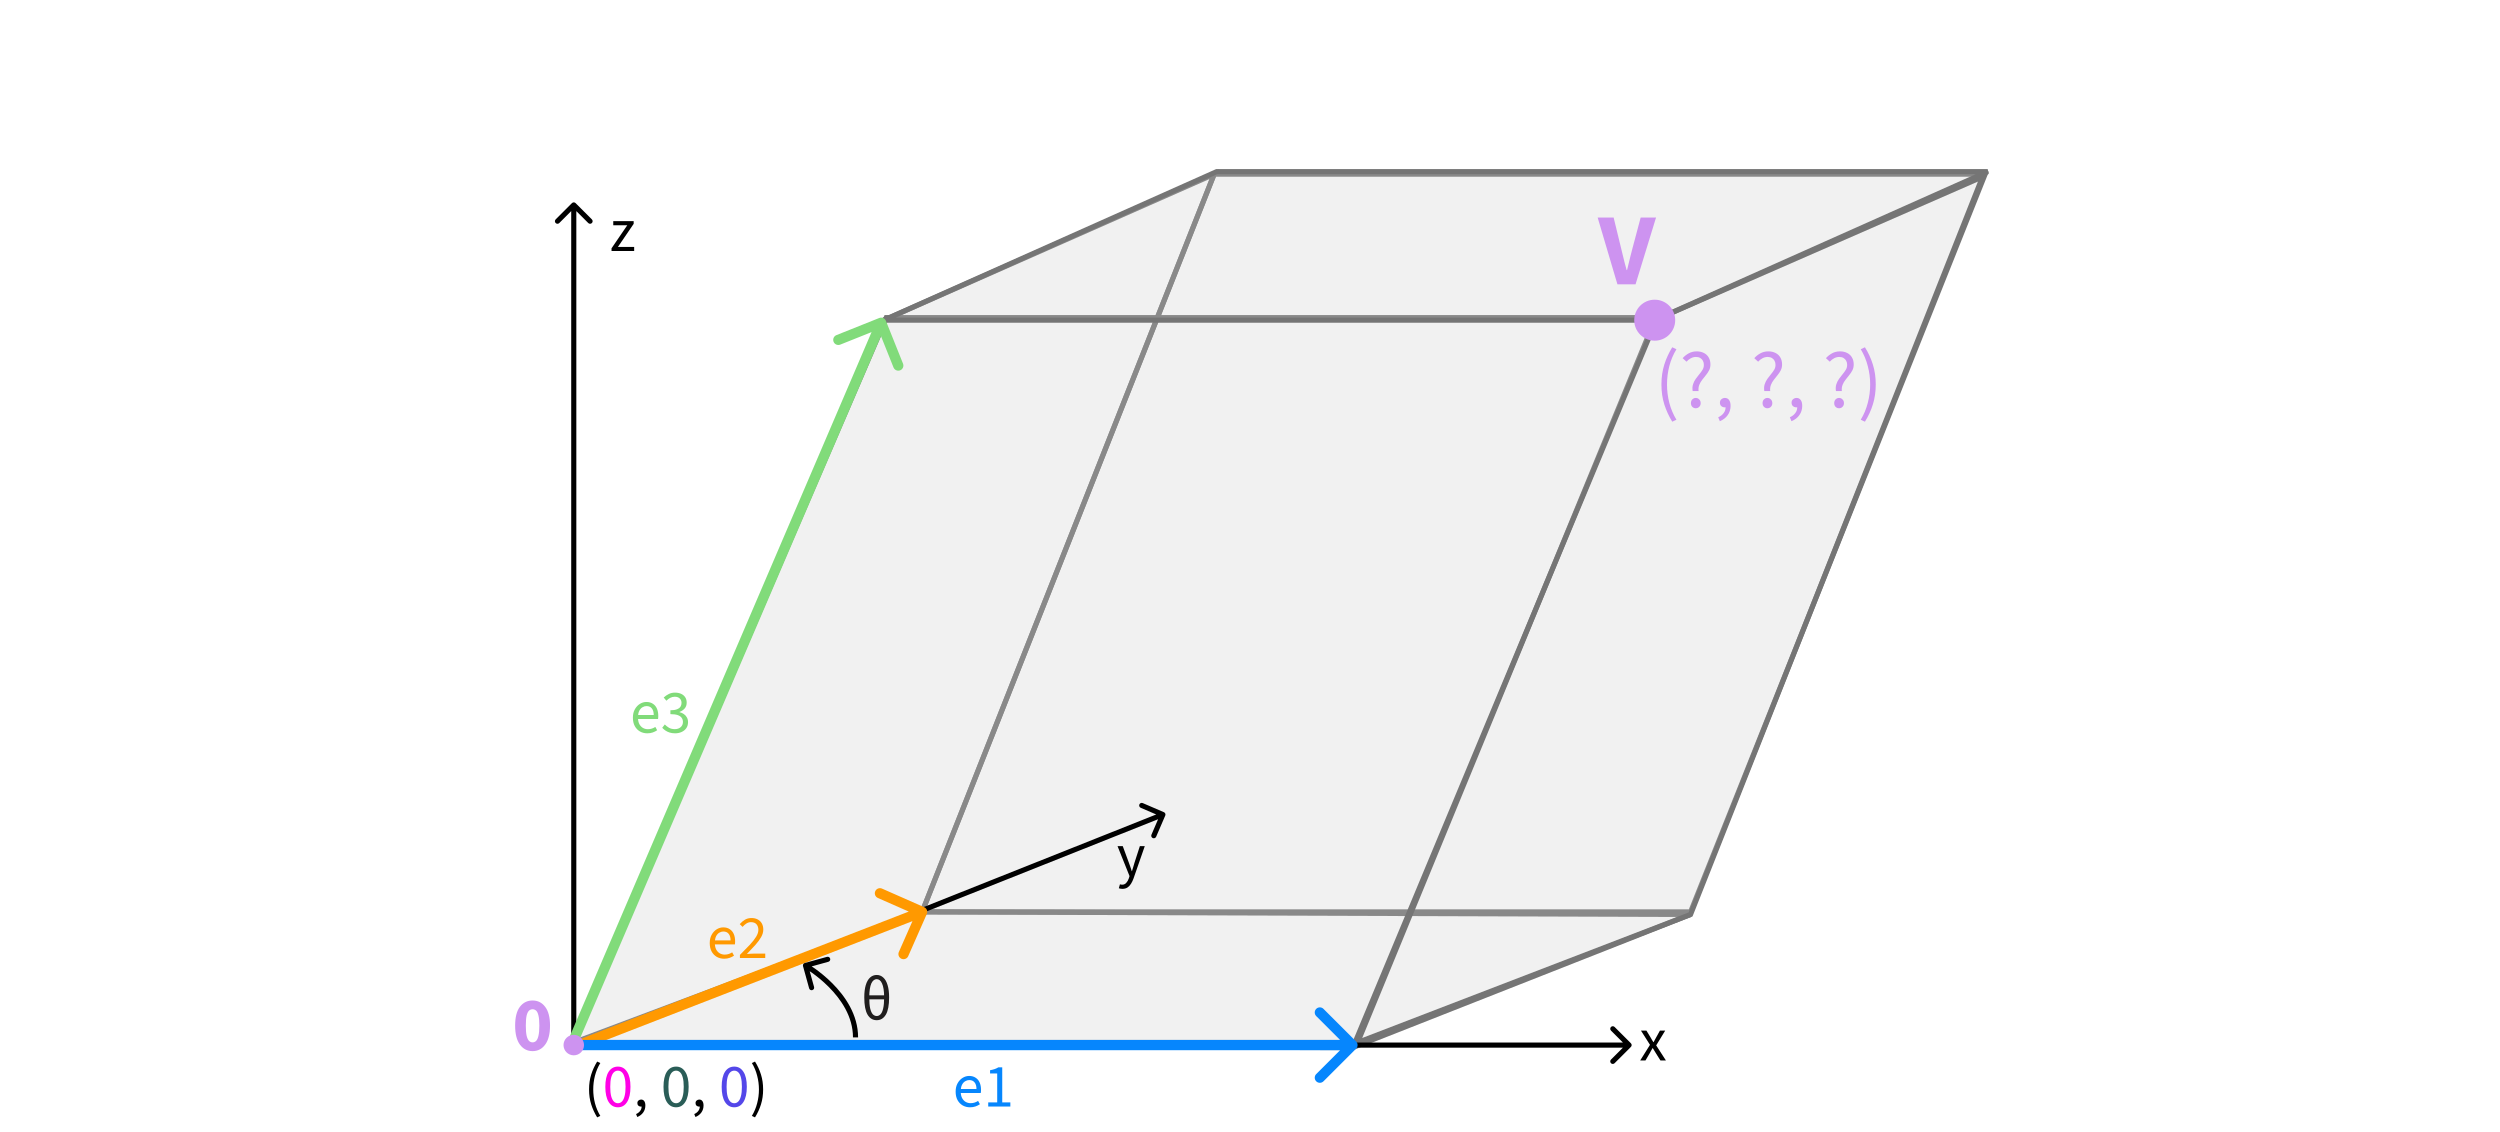 <svg width="488" height="221" viewBox="0 0 488 221" fill="none" xmlns="http://www.w3.org/2000/svg">
<path d="M116.568 218.112C116.072 217.304 115.684 216.46 115.404 215.58C115.124 214.692 114.984 213.72 114.984 212.664C114.984 211.608 115.124 210.636 115.404 209.748C115.684 208.86 116.072 208.016 116.568 207.216L117.18 207.504C116.716 208.264 116.368 209.088 116.136 209.976C115.912 210.856 115.8 211.752 115.8 212.664C115.8 213.576 115.912 214.472 116.136 215.352C116.368 216.232 116.716 217.056 117.18 217.824L116.568 218.112ZM124.402 218.04L124.162 217.464C124.506 217.312 124.774 217.104 124.966 216.84C125.158 216.584 125.25 216.296 125.242 215.976L125.134 215.088L125.626 215.808C125.554 215.88 125.474 215.932 125.386 215.964C125.306 215.996 125.218 216.012 125.122 216.012C124.93 216.012 124.762 215.952 124.618 215.832C124.482 215.712 124.414 215.544 124.414 215.328C124.414 215.112 124.486 214.944 124.63 214.824C124.782 214.696 124.954 214.632 125.146 214.632C125.41 214.632 125.614 214.736 125.758 214.944C125.902 215.144 125.974 215.428 125.974 215.796C125.974 216.308 125.834 216.76 125.554 217.152C125.274 217.544 124.89 217.84 124.402 218.04ZM135.757 218.04L135.517 217.464C135.861 217.312 136.129 217.104 136.321 216.84C136.513 216.584 136.605 216.296 136.597 215.976L136.489 215.088L136.981 215.808C136.909 215.88 136.829 215.932 136.741 215.964C136.661 215.996 136.573 216.012 136.477 216.012C136.285 216.012 136.117 215.952 135.973 215.832C135.837 215.712 135.769 215.544 135.769 215.328C135.769 215.112 135.841 214.944 135.985 214.824C136.137 214.696 136.309 214.632 136.501 214.632C136.765 214.632 136.969 214.736 137.113 214.944C137.257 215.144 137.329 215.428 137.329 215.796C137.329 216.308 137.189 216.76 136.909 217.152C136.629 217.544 136.245 217.84 135.757 218.04ZM147.377 218.112L146.765 217.824C147.229 217.056 147.573 216.232 147.797 215.352C148.029 214.472 148.145 213.576 148.145 212.664C148.145 211.752 148.029 210.856 147.797 209.976C147.573 209.088 147.229 208.264 146.765 207.504L147.377 207.216C147.881 208.016 148.269 208.86 148.541 209.748C148.821 210.636 148.961 211.608 148.961 212.664C148.961 213.72 148.821 214.692 148.541 215.58C148.269 216.46 147.881 217.304 147.377 218.112Z" fill="black"/>
<path d="M120.621 216.144C119.853 216.144 119.249 215.8 118.809 215.112C118.377 214.416 118.161 213.428 118.161 212.148C118.161 210.86 118.377 209.88 118.809 209.208C119.249 208.536 119.853 208.2 120.621 208.2C121.381 208.2 121.977 208.54 122.409 209.22C122.849 209.892 123.069 210.868 123.069 212.148C123.069 213.428 122.849 214.416 122.409 215.112C121.977 215.8 121.381 216.144 120.621 216.144ZM120.621 215.352C120.917 215.352 121.177 215.24 121.401 215.016C121.625 214.792 121.797 214.444 121.917 213.972C122.045 213.5 122.109 212.892 122.109 212.148C122.109 211.396 122.045 210.788 121.917 210.324C121.797 209.86 121.625 209.524 121.401 209.316C121.177 209.1 120.917 208.992 120.621 208.992C120.317 208.992 120.053 209.1 119.829 209.316C119.605 209.524 119.429 209.86 119.301 210.324C119.181 210.788 119.121 211.396 119.121 212.148C119.121 212.892 119.181 213.5 119.301 213.972C119.429 214.444 119.605 214.792 119.829 215.016C120.053 215.24 120.317 215.352 120.621 215.352Z" fill="#FF00E6"/>
<path d="M131.976 216.144C131.208 216.144 130.604 215.8 130.164 215.112C129.732 214.416 129.516 213.428 129.516 212.148C129.516 210.86 129.732 209.88 130.164 209.208C130.604 208.536 131.208 208.2 131.976 208.2C132.736 208.2 133.332 208.54 133.764 209.22C134.204 209.892 134.424 210.868 134.424 212.148C134.424 213.428 134.204 214.416 133.764 215.112C133.332 215.8 132.736 216.144 131.976 216.144ZM131.976 215.352C132.272 215.352 132.532 215.24 132.756 215.016C132.98 214.792 133.152 214.444 133.272 213.972C133.4 213.5 133.464 212.892 133.464 212.148C133.464 211.396 133.4 210.788 133.272 210.324C133.152 209.86 132.98 209.524 132.756 209.316C132.532 209.1 132.272 208.992 131.976 208.992C131.672 208.992 131.408 209.1 131.184 209.316C130.96 209.524 130.784 209.86 130.656 210.324C130.536 210.788 130.476 211.396 130.476 212.148C130.476 212.892 130.536 213.5 130.656 213.972C130.784 214.444 130.96 214.792 131.184 215.016C131.408 215.24 131.672 215.352 131.976 215.352Z" fill="#2A5D57"/>
<path d="M143.332 216.144C142.564 216.144 141.96 215.8 141.52 215.112C141.088 214.416 140.872 213.428 140.872 212.148C140.872 210.86 141.088 209.88 141.52 209.208C141.96 208.536 142.564 208.2 143.332 208.2C144.092 208.2 144.688 208.54 145.12 209.22C145.56 209.892 145.78 210.868 145.78 212.148C145.78 213.428 145.56 214.416 145.12 215.112C144.688 215.8 144.092 216.144 143.332 216.144ZM143.332 215.352C143.628 215.352 143.888 215.24 144.112 215.016C144.336 214.792 144.508 214.444 144.628 213.972C144.756 213.5 144.82 212.892 144.82 212.148C144.82 211.396 144.756 210.788 144.628 210.324C144.508 209.86 144.336 209.524 144.112 209.316C143.888 209.1 143.628 208.992 143.332 208.992C143.028 208.992 142.764 209.1 142.54 209.316C142.316 209.524 142.14 209.86 142.012 210.324C141.892 210.788 141.832 211.396 141.832 212.148C141.832 212.892 141.892 213.5 142.012 213.972C142.14 214.444 142.316 214.792 142.54 215.016C142.764 215.24 143.028 215.352 143.332 215.352Z" fill="#5447E9"/>
<path d="M180 178L237 34H387.5L330 178H180Z" fill="#D9D9D9" fill-opacity="0.2" stroke="#757575"/>
<path d="M237 34L172.5 62.5L112 203.5L180 178L237 34Z" fill="#D9D9D9" fill-opacity="0.2" stroke="#757575"/>
<path d="M264 204.5L330 178.5L180 178L111.5 204L264 204.5Z" fill="#D9D9D9" fill-opacity="0.2" stroke="#757575"/>
<path d="M387 34.5L323 62.5L265 203.5L330 178.5L387 34.5Z" fill="#D9D9D9" fill-opacity="0.2" stroke="#757575"/>
<path d="M112 203.5L173 62H323.5L264.5 203.5H112Z" fill="#D9D9D9" fill-opacity="0.2" stroke="#757575"/>
<path d="M322.998 62.5L387.998 33.5H237.499L172.5 62.5H322.998Z" fill="#D9D9D9" fill-opacity="0.2" stroke="#757575"/>
<path d="M103.96 205.18C102.94 205.18 102.115 204.755 101.485 203.905C100.865 203.055 100.555 201.82 100.555 200.2C100.555 198.57 100.865 197.345 101.485 196.525C102.115 195.705 102.94 195.295 103.96 195.295C104.98 195.295 105.8 195.71 106.42 196.54C107.05 197.36 107.365 198.58 107.365 200.2C107.365 201.82 107.05 203.055 106.42 203.905C105.8 204.755 104.98 205.18 103.96 205.18ZM103.96 203.47C104.21 203.47 104.435 203.38 104.635 203.2C104.835 203.01 104.99 202.68 105.1 202.21C105.22 201.73 105.28 201.06 105.28 200.2C105.28 199.33 105.22 198.665 105.1 198.205C104.99 197.745 104.835 197.43 104.635 197.26C104.435 197.09 104.21 197.005 103.96 197.005C103.71 197.005 103.485 197.09 103.285 197.26C103.085 197.43 102.925 197.745 102.805 198.205C102.695 198.665 102.64 199.33 102.64 200.2C102.64 201.06 102.695 201.73 102.805 202.21C102.925 202.68 103.085 203.01 103.285 203.2C103.485 203.38 103.71 203.47 103.96 203.47Z" fill="#CD93F0"/>
<path d="M112.354 39.647C112.158 39.451 111.842 39.451 111.646 39.647L108.464 42.828C108.269 43.024 108.269 43.34 108.464 43.536C108.66 43.731 108.976 43.731 109.172 43.536L112 40.707L114.828 43.536C115.024 43.731 115.34 43.731 115.536 43.536C115.731 43.34 115.731 43.024 115.536 42.828L112.354 39.647ZM112.5 202.062L112.5 40H111.5L111.5 202.062H112.5Z" fill="black"/>
<path d="M318.354 204.354C318.549 204.158 318.549 203.842 318.354 203.646L315.172 200.464C314.976 200.269 314.66 200.269 314.464 200.464C314.269 200.66 314.269 200.976 314.464 201.172L317.293 204L314.464 206.828C314.269 207.024 314.269 207.34 314.464 207.536C314.66 207.731 314.976 207.731 315.172 207.536L318.354 204.354ZM114 204.5H318V203.5H114V204.5Z" fill="black"/>
<path d="M227.459 159.198C227.568 158.944 227.451 158.65 227.198 158.541L223.064 156.762C222.811 156.653 222.516 156.77 222.407 157.023C222.298 157.277 222.415 157.571 222.669 157.68L226.343 159.262L224.762 162.936C224.653 163.189 224.77 163.484 225.023 163.593C225.277 163.702 225.571 163.585 225.68 163.331L227.459 159.198ZM114.185 204.465L227.185 159.465L226.815 158.535L113.815 203.535L114.185 204.465Z" fill="black"/>
<path d="M320.168 207L322.076 203.952L320.312 201.168H321.38L322.16 202.452C322.248 202.604 322.34 202.764 322.436 202.932C322.54 203.092 322.64 203.256 322.736 203.424H322.784C322.872 203.256 322.96 203.092 323.048 202.932C323.136 202.764 323.224 202.604 323.312 202.452L324.02 201.168H325.052L323.288 204.06L325.184 207H324.116L323.264 205.644C323.16 205.468 323.052 205.292 322.94 205.116C322.836 204.94 322.732 204.768 322.628 204.6H322.58C322.476 204.768 322.376 204.94 322.28 205.116C322.184 205.284 322.088 205.46 321.992 205.644L321.2 207H320.168Z" fill="black"/>
<path d="M219.08 173.508C218.952 173.508 218.828 173.496 218.708 173.472C218.596 173.448 218.492 173.42 218.396 173.388L218.612 172.62C218.684 172.644 218.756 172.66 218.828 172.668C218.9 172.684 218.968 172.692 219.032 172.692C219.368 172.692 219.64 172.572 219.848 172.332C220.064 172.1 220.232 171.804 220.352 171.444L220.484 171.012L218.144 165.168H219.164L220.352 168.396C220.448 168.644 220.544 168.912 220.64 169.2C220.736 169.488 220.828 169.768 220.916 170.04H220.964C221.052 169.768 221.136 169.492 221.216 169.212C221.304 168.924 221.384 168.652 221.456 168.396L222.5 165.168H223.46L221.264 171.48C221.128 171.864 220.964 172.208 220.772 172.512C220.58 172.824 220.348 173.068 220.076 173.244C219.804 173.42 219.472 173.508 219.08 173.508Z" fill="black"/>
<path d="M119.372 49V48.472L122.444 43.972H119.708V43.168H123.692V43.696L120.62 48.196H123.788V49H119.372Z" fill="black"/>
<path d="M171.132 199.144C170.38 199.144 169.788 198.788 169.356 198.076C168.924 197.356 168.708 196.228 168.708 194.692C168.708 193.74 168.804 192.94 168.996 192.292C169.196 191.636 169.476 191.144 169.836 190.816C170.204 190.48 170.636 190.312 171.132 190.312C171.628 190.312 172.056 190.48 172.416 190.816C172.784 191.144 173.064 191.636 173.256 192.292C173.456 192.94 173.556 193.74 173.556 194.692C173.556 196.228 173.34 197.356 172.908 198.076C172.476 198.788 171.884 199.144 171.132 199.144ZM171.132 198.328C171.412 198.328 171.66 198.216 171.876 197.992C172.1 197.76 172.272 197.38 172.392 196.852C172.52 196.316 172.584 195.596 172.584 194.692C172.584 194.06 172.548 193.52 172.476 193.072C172.404 192.616 172.3 192.244 172.164 191.956C172.036 191.668 171.884 191.46 171.708 191.332C171.532 191.196 171.34 191.128 171.132 191.128C170.924 191.128 170.732 191.196 170.556 191.332C170.38 191.46 170.224 191.668 170.088 191.956C169.96 192.244 169.86 192.616 169.788 193.072C169.716 193.52 169.68 194.06 169.68 194.692C169.68 195.596 169.74 196.316 169.86 196.852C169.988 197.38 170.16 197.76 170.376 197.992C170.6 198.216 170.852 198.328 171.132 198.328ZM169.248 195.064V194.284H173.016V195.064H169.248Z" fill="#201E1E"/>
<path d="M189.348 216.144C188.828 216.144 188.352 216.024 187.92 215.784C187.496 215.536 187.16 215.188 186.912 214.74C186.664 214.284 186.54 213.732 186.54 213.084C186.54 212.452 186.668 211.908 186.924 211.452C187.18 210.996 187.508 210.644 187.908 210.396C188.308 210.148 188.732 210.024 189.18 210.024C189.676 210.024 190.096 210.14 190.44 210.372C190.792 210.596 191.056 210.912 191.232 211.32C191.408 211.728 191.496 212.208 191.496 212.76C191.496 212.864 191.492 212.964 191.484 213.06C191.484 213.156 191.472 213.252 191.448 213.348H187.248V212.568H190.608C190.608 212.008 190.484 211.58 190.236 211.284C189.996 210.98 189.648 210.828 189.192 210.828C188.928 210.828 188.668 210.904 188.412 211.056C188.156 211.2 187.944 211.436 187.776 211.764C187.616 212.092 187.536 212.528 187.536 213.072C187.536 213.568 187.62 213.984 187.788 214.32C187.964 214.656 188.2 214.912 188.496 215.088C188.792 215.256 189.116 215.34 189.468 215.34C189.748 215.34 190.008 215.3 190.248 215.22C190.496 215.14 190.72 215.032 190.92 214.896L191.28 215.544C191.024 215.72 190.736 215.864 190.416 215.976C190.104 216.088 189.748 216.144 189.348 216.144ZM192.901 216V215.184H194.653V209.544H193.261V208.908C193.605 208.844 193.909 208.768 194.173 208.68C194.437 208.584 194.673 208.472 194.881 208.344H195.637V215.184H197.221V216H192.901Z" fill="#0686FD"/>
<path d="M141.348 187.144C140.828 187.144 140.352 187.024 139.92 186.784C139.496 186.536 139.16 186.188 138.912 185.74C138.664 185.284 138.54 184.732 138.54 184.084C138.54 183.452 138.668 182.908 138.924 182.452C139.18 181.996 139.508 181.644 139.908 181.396C140.308 181.148 140.732 181.024 141.18 181.024C141.676 181.024 142.096 181.14 142.44 181.372C142.792 181.596 143.056 181.912 143.232 182.32C143.408 182.728 143.496 183.208 143.496 183.76C143.496 183.864 143.492 183.964 143.484 184.06C143.484 184.156 143.472 184.252 143.448 184.348H139.248V183.568H142.608C142.608 183.008 142.484 182.58 142.236 182.284C141.996 181.98 141.648 181.828 141.192 181.828C140.928 181.828 140.668 181.904 140.412 182.056C140.156 182.2 139.944 182.436 139.776 182.764C139.616 183.092 139.536 183.528 139.536 184.072C139.536 184.568 139.62 184.984 139.788 185.32C139.964 185.656 140.2 185.912 140.496 186.088C140.792 186.256 141.116 186.34 141.468 186.34C141.748 186.34 142.008 186.3 142.248 186.22C142.496 186.14 142.72 186.032 142.92 185.896L143.28 186.544C143.024 186.72 142.736 186.864 142.416 186.976C142.104 187.088 141.748 187.144 141.348 187.144ZM144.433 187V186.4C145.193 185.648 145.841 184.984 146.377 184.408C146.921 183.824 147.333 183.296 147.613 182.824C147.893 182.352 148.033 181.912 148.033 181.504C148.033 181.064 147.913 180.704 147.673 180.424C147.433 180.144 147.069 180.004 146.581 180.004C146.261 180.004 145.965 180.092 145.693 180.268C145.421 180.444 145.173 180.664 144.949 180.928L144.397 180.388C144.717 180.028 145.057 179.74 145.417 179.524C145.785 179.308 146.213 179.2 146.701 179.2C147.173 179.2 147.581 179.296 147.925 179.488C148.269 179.672 148.533 179.932 148.717 180.268C148.901 180.604 148.993 180.996 148.993 181.444C148.993 181.94 148.853 182.432 148.573 182.92C148.301 183.408 147.925 183.92 147.445 184.456C146.965 184.992 146.413 185.58 145.789 186.22C145.997 186.196 146.213 186.18 146.437 186.172C146.661 186.156 146.873 186.148 147.073 186.148H149.377V187H144.433Z" fill="#FF9900"/>
<path d="M126.348 143.144C125.828 143.144 125.352 143.024 124.92 142.784C124.496 142.536 124.16 142.188 123.912 141.74C123.664 141.284 123.54 140.732 123.54 140.084C123.54 139.452 123.668 138.908 123.924 138.452C124.18 137.996 124.508 137.644 124.908 137.396C125.308 137.148 125.732 137.024 126.18 137.024C126.676 137.024 127.096 137.14 127.44 137.372C127.792 137.596 128.056 137.912 128.232 138.32C128.408 138.728 128.496 139.208 128.496 139.76C128.496 139.864 128.492 139.964 128.484 140.06C128.484 140.156 128.472 140.252 128.448 140.348H124.248V139.568H127.608C127.608 139.008 127.484 138.58 127.236 138.284C126.996 137.98 126.648 137.828 126.192 137.828C125.928 137.828 125.668 137.904 125.412 138.056C125.156 138.2 124.944 138.436 124.776 138.764C124.616 139.092 124.536 139.528 124.536 140.072C124.536 140.568 124.62 140.984 124.788 141.32C124.964 141.656 125.2 141.912 125.496 142.088C125.792 142.256 126.116 142.34 126.468 142.34C126.748 142.34 127.008 142.3 127.248 142.22C127.496 142.14 127.72 142.032 127.92 141.896L128.28 142.544C128.024 142.72 127.736 142.864 127.416 142.976C127.104 143.088 126.748 143.144 126.348 143.144ZM131.785 143.144C131.377 143.144 131.013 143.092 130.693 142.988C130.381 142.884 130.109 142.752 129.877 142.592C129.645 142.432 129.441 142.256 129.265 142.064L129.769 141.416C130.001 141.656 130.269 141.868 130.573 142.052C130.885 142.236 131.269 142.328 131.725 142.328C132.189 142.328 132.569 142.2 132.865 141.944C133.161 141.688 133.309 141.348 133.309 140.924C133.309 140.62 133.229 140.356 133.069 140.132C132.917 139.9 132.661 139.72 132.301 139.592C131.949 139.464 131.469 139.4 130.861 139.4V138.644C131.405 138.644 131.833 138.58 132.145 138.452C132.465 138.324 132.693 138.156 132.829 137.948C132.965 137.732 133.033 137.488 133.033 137.216C133.033 136.84 132.913 136.544 132.673 136.328C132.441 136.112 132.121 136.004 131.713 136.004C131.393 136.004 131.097 136.076 130.825 136.22C130.553 136.364 130.305 136.552 130.081 136.784L129.553 136.16C129.849 135.88 130.177 135.652 130.537 135.476C130.897 135.292 131.301 135.2 131.749 135.2C132.197 135.2 132.593 135.276 132.937 135.428C133.281 135.58 133.549 135.8 133.741 136.088C133.941 136.376 134.041 136.728 134.041 137.144C134.041 137.608 133.913 137.988 133.657 138.284C133.401 138.58 133.065 138.808 132.649 138.968V139.016C132.961 139.088 133.241 139.212 133.489 139.388C133.737 139.556 133.933 139.772 134.077 140.036C134.229 140.3 134.305 140.608 134.305 140.96C134.305 141.416 134.193 141.808 133.969 142.136C133.745 142.456 133.441 142.704 133.057 142.88C132.673 143.056 132.249 143.144 131.785 143.144Z" fill="#81DB7A"/>
<path d="M172.928 62.629C172.723 62.116 172.141 61.866 171.629 62.072L163.272 65.414C162.76 65.619 162.51 66.201 162.715 66.714C162.92 67.227 163.502 67.476 164.015 67.271L171.443 64.3L174.414 71.728C174.619 72.24 175.201 72.49 175.714 72.285C176.227 72.08 176.476 71.498 176.271 70.985L172.928 62.629ZM171.081 62.606L111.081 202.606L112.919 203.394L172.919 63.394L171.081 62.606Z" fill="#81DB7A"/>
<path d="M180.915 178.403C181.138 177.898 180.909 177.308 180.403 177.085L172.168 173.454C171.663 173.232 171.073 173.461 170.85 173.966C170.627 174.471 170.856 175.062 171.361 175.284L178.682 178.512L175.454 185.832C175.232 186.337 175.461 186.927 175.966 187.15C176.471 187.373 177.062 187.144 177.284 186.639L180.915 178.403ZM179.638 177.068L112.638 203.068L113.362 204.932L180.362 178.932L179.638 177.068Z" fill="#FF9900"/>
<path d="M264.707 204.707C265.098 204.317 265.098 203.683 264.707 203.293L258.343 196.929C257.953 196.538 257.32 196.538 256.929 196.929C256.539 197.319 256.539 197.952 256.929 198.343L262.586 204L256.929 209.657C256.538 210.047 256.538 210.68 256.929 211.071C257.319 211.461 257.952 211.461 258.343 211.071L264.707 204.707ZM264 203L113 202.995L113 204.995L264 205L264 203Z" fill="#0686FD"/>
<path d="M157.095 187.973C156.829 188.047 156.673 188.322 156.746 188.588L157.943 192.926C158.017 193.192 158.292 193.348 158.558 193.275C158.824 193.201 158.981 192.926 158.907 192.66L157.843 188.804L161.699 187.74C161.965 187.666 162.121 187.391 162.048 187.125C161.974 186.859 161.699 186.702 161.433 186.776L157.095 187.973ZM167.5 202.5C167.5 198.055 164.948 194.423 162.468 191.937C161.222 190.688 159.978 189.711 159.045 189.047C158.578 188.715 158.189 188.459 157.914 188.287C157.777 188.2 157.669 188.135 157.594 188.09C157.556 188.068 157.527 188.051 157.507 188.039C157.497 188.033 157.49 188.029 157.484 188.026C157.481 188.024 157.479 188.023 157.478 188.022C157.477 188.021 157.476 188.021 157.476 188.021C157.476 188.021 157.475 188.02 157.475 188.02C157.475 188.02 157.475 188.02 157.228 188.455C156.981 188.89 156.981 188.89 156.981 188.89C156.981 188.89 156.981 188.89 156.981 188.89C156.981 188.89 156.981 188.89 156.982 188.89C156.983 188.891 156.984 188.892 156.986 188.893C156.99 188.895 156.996 188.899 157.005 188.903C157.022 188.913 157.047 188.928 157.082 188.949C157.15 188.99 157.251 189.051 157.382 189.133C157.642 189.297 158.015 189.541 158.465 189.861C159.365 190.502 160.563 191.443 161.76 192.643C164.166 195.054 166.5 198.445 166.5 202.5L167.5 202.5Z" fill="black"/>
<circle cx="112" cy="204" r="2" fill="#CD93F0"/>
<path d="M326.424 82.316C325.763 81.239 325.245 80.113 324.872 78.94C324.499 77.756 324.312 76.46 324.312 75.052C324.312 73.644 324.499 72.348 324.872 71.164C325.245 69.98 325.763 68.855 326.424 67.788L327.24 68.172C326.621 69.185 326.157 70.284 325.848 71.468C325.549 72.641 325.4 73.836 325.4 75.052C325.4 76.268 325.549 77.463 325.848 78.636C326.157 79.809 326.621 80.908 327.24 81.932L326.424 82.316ZM330.404 76.332C330.329 75.831 330.356 75.388 330.484 75.004C330.612 74.609 330.788 74.257 331.012 73.948C331.246 73.628 331.481 73.324 331.716 73.036C331.961 72.748 332.169 72.46 332.34 72.172C332.51 71.884 332.596 71.569 332.596 71.228C332.596 70.94 332.537 70.679 332.42 70.444C332.302 70.209 332.126 70.023 331.892 69.884C331.668 69.745 331.385 69.676 331.044 69.676C330.702 69.676 330.372 69.761 330.052 69.932C329.742 70.092 329.46 70.316 329.204 70.604L328.452 69.916C328.793 69.532 329.188 69.217 329.636 68.972C330.094 68.716 330.617 68.588 331.204 68.588C331.737 68.588 332.206 68.695 332.612 68.908C333.017 69.111 333.326 69.404 333.54 69.788C333.764 70.161 333.876 70.615 333.876 71.148C333.876 71.564 333.79 71.943 333.62 72.284C333.449 72.615 333.236 72.935 332.98 73.244C332.734 73.543 332.494 73.847 332.26 74.156C332.025 74.455 331.838 74.78 331.7 75.132C331.561 75.484 331.513 75.884 331.556 76.332H330.404ZM331.012 79.692C330.756 79.692 330.532 79.601 330.34 79.42C330.158 79.228 330.068 78.988 330.068 78.7C330.068 78.391 330.158 78.145 330.34 77.964C330.532 77.772 330.756 77.676 331.012 77.676C331.278 77.676 331.502 77.772 331.684 77.964C331.876 78.145 331.972 78.391 331.972 78.7C331.972 78.988 331.876 79.228 331.684 79.42C331.502 79.601 331.278 79.692 331.012 79.692ZM335.713 82.22L335.393 81.452C335.851 81.249 336.209 80.972 336.465 80.62C336.721 80.279 336.843 79.895 336.833 79.468L336.689 78.284L337.345 79.244C337.249 79.34 337.142 79.409 337.025 79.452C336.918 79.495 336.801 79.516 336.673 79.516C336.417 79.516 336.193 79.436 336.001 79.276C335.819 79.116 335.729 78.892 335.729 78.604C335.729 78.316 335.825 78.092 336.017 77.932C336.219 77.761 336.449 77.676 336.705 77.676C337.057 77.676 337.329 77.815 337.521 78.092C337.713 78.359 337.809 78.737 337.809 79.228C337.809 79.911 337.622 80.513 337.249 81.036C336.875 81.559 336.363 81.953 335.713 82.22ZM344.388 76.332C344.313 75.831 344.34 75.388 344.468 75.004C344.596 74.609 344.772 74.257 344.996 73.948C345.231 73.628 345.465 73.324 345.7 73.036C345.945 72.748 346.153 72.46 346.324 72.172C346.495 71.884 346.58 71.569 346.58 71.228C346.58 70.94 346.521 70.679 346.404 70.444C346.287 70.209 346.111 70.023 345.876 69.884C345.652 69.745 345.369 69.676 345.028 69.676C344.687 69.676 344.356 69.761 344.036 69.932C343.727 70.092 343.444 70.316 343.188 70.604L342.436 69.916C342.777 69.532 343.172 69.217 343.62 68.972C344.079 68.716 344.601 68.588 345.188 68.588C345.721 68.588 346.191 68.695 346.596 68.908C347.001 69.111 347.311 69.404 347.524 69.788C347.748 70.161 347.86 70.615 347.86 71.148C347.86 71.564 347.775 71.943 347.604 72.284C347.433 72.615 347.22 72.935 346.964 73.244C346.719 73.543 346.479 73.847 346.244 74.156C346.009 74.455 345.823 74.78 345.684 75.132C345.545 75.484 345.497 75.884 345.54 76.332H344.388ZM344.996 79.692C344.74 79.692 344.516 79.601 344.324 79.42C344.143 79.228 344.052 78.988 344.052 78.7C344.052 78.391 344.143 78.145 344.324 77.964C344.516 77.772 344.74 77.676 344.996 77.676C345.263 77.676 345.487 77.772 345.668 77.964C345.86 78.145 345.956 78.391 345.956 78.7C345.956 78.988 345.86 79.228 345.668 79.42C345.487 79.601 345.263 79.692 344.996 79.692ZM349.697 82.22L349.377 81.452C349.836 81.249 350.193 80.972 350.449 80.62C350.705 80.279 350.828 79.895 350.817 79.468L350.673 78.284L351.329 79.244C351.233 79.34 351.126 79.409 351.009 79.452C350.902 79.495 350.785 79.516 350.657 79.516C350.401 79.516 350.177 79.436 349.985 79.276C349.804 79.116 349.713 78.892 349.713 78.604C349.713 78.316 349.809 78.092 350.001 77.932C350.204 77.761 350.433 77.676 350.689 77.676C351.041 77.676 351.313 77.815 351.505 78.092C351.697 78.359 351.793 78.737 351.793 79.228C351.793 79.911 351.606 80.513 351.233 81.036C350.86 81.559 350.348 81.953 349.697 82.22ZM358.373 76.332C358.298 75.831 358.325 75.388 358.453 75.004C358.581 74.609 358.757 74.257 358.981 73.948C359.215 73.628 359.45 73.324 359.685 73.036C359.93 72.748 360.138 72.46 360.309 72.172C360.479 71.884 360.565 71.569 360.565 71.228C360.565 70.94 360.506 70.679 360.389 70.444C360.271 70.209 360.095 70.023 359.861 69.884C359.637 69.745 359.354 69.676 359.013 69.676C358.671 69.676 358.341 69.761 358.021 69.932C357.711 70.092 357.429 70.316 357.173 70.604L356.421 69.916C356.762 69.532 357.157 69.217 357.605 68.972C358.063 68.716 358.586 68.588 359.173 68.588C359.706 68.588 360.175 68.695 360.581 68.908C360.986 69.111 361.295 69.404 361.509 69.788C361.733 70.161 361.845 70.615 361.845 71.148C361.845 71.564 361.759 71.943 361.589 72.284C361.418 72.615 361.205 72.935 360.949 73.244C360.703 73.543 360.463 73.847 360.229 74.156C359.994 74.455 359.807 74.78 359.669 75.132C359.53 75.484 359.482 75.884 359.525 76.332H358.373ZM358.981 79.692C358.725 79.692 358.501 79.601 358.309 79.42C358.127 79.228 358.037 78.988 358.037 78.7C358.037 78.391 358.127 78.145 358.309 77.964C358.501 77.772 358.725 77.676 358.981 77.676C359.247 77.676 359.471 77.772 359.653 77.964C359.845 78.145 359.941 78.391 359.941 78.7C359.941 78.988 359.845 79.228 359.653 79.42C359.471 79.601 359.247 79.692 358.981 79.692ZM364.033 82.316L363.217 81.932C363.836 80.908 364.295 79.809 364.593 78.636C364.903 77.463 365.057 76.268 365.057 75.052C365.057 73.836 364.903 72.641 364.593 71.468C364.295 70.284 363.836 69.185 363.217 68.172L364.033 67.788C364.705 68.855 365.223 69.98 365.585 71.164C365.959 72.348 366.145 73.644 366.145 75.052C366.145 76.46 365.959 77.756 365.585 78.94C365.223 80.113 364.705 81.239 364.033 82.316Z" fill="#CD93F0"/>
<circle cx="323" cy="62.5" r="4" fill="#CD93F0"/>
<path d="M315.72 55.5L311.86 42.46H314.98L316.46 48.54C316.58 49.007 316.693 49.473 316.8 49.94C316.92 50.407 317.033 50.867 317.14 51.32C317.26 51.773 317.387 52.24 317.52 52.72H317.6C317.72 52.24 317.833 51.773 317.94 51.32C318.047 50.867 318.16 50.407 318.28 49.94C318.4 49.473 318.52 49.007 318.64 48.54L320.26 42.46H323.26L319.26 55.5H315.72Z" fill="#CD93F0"/>
</svg>
